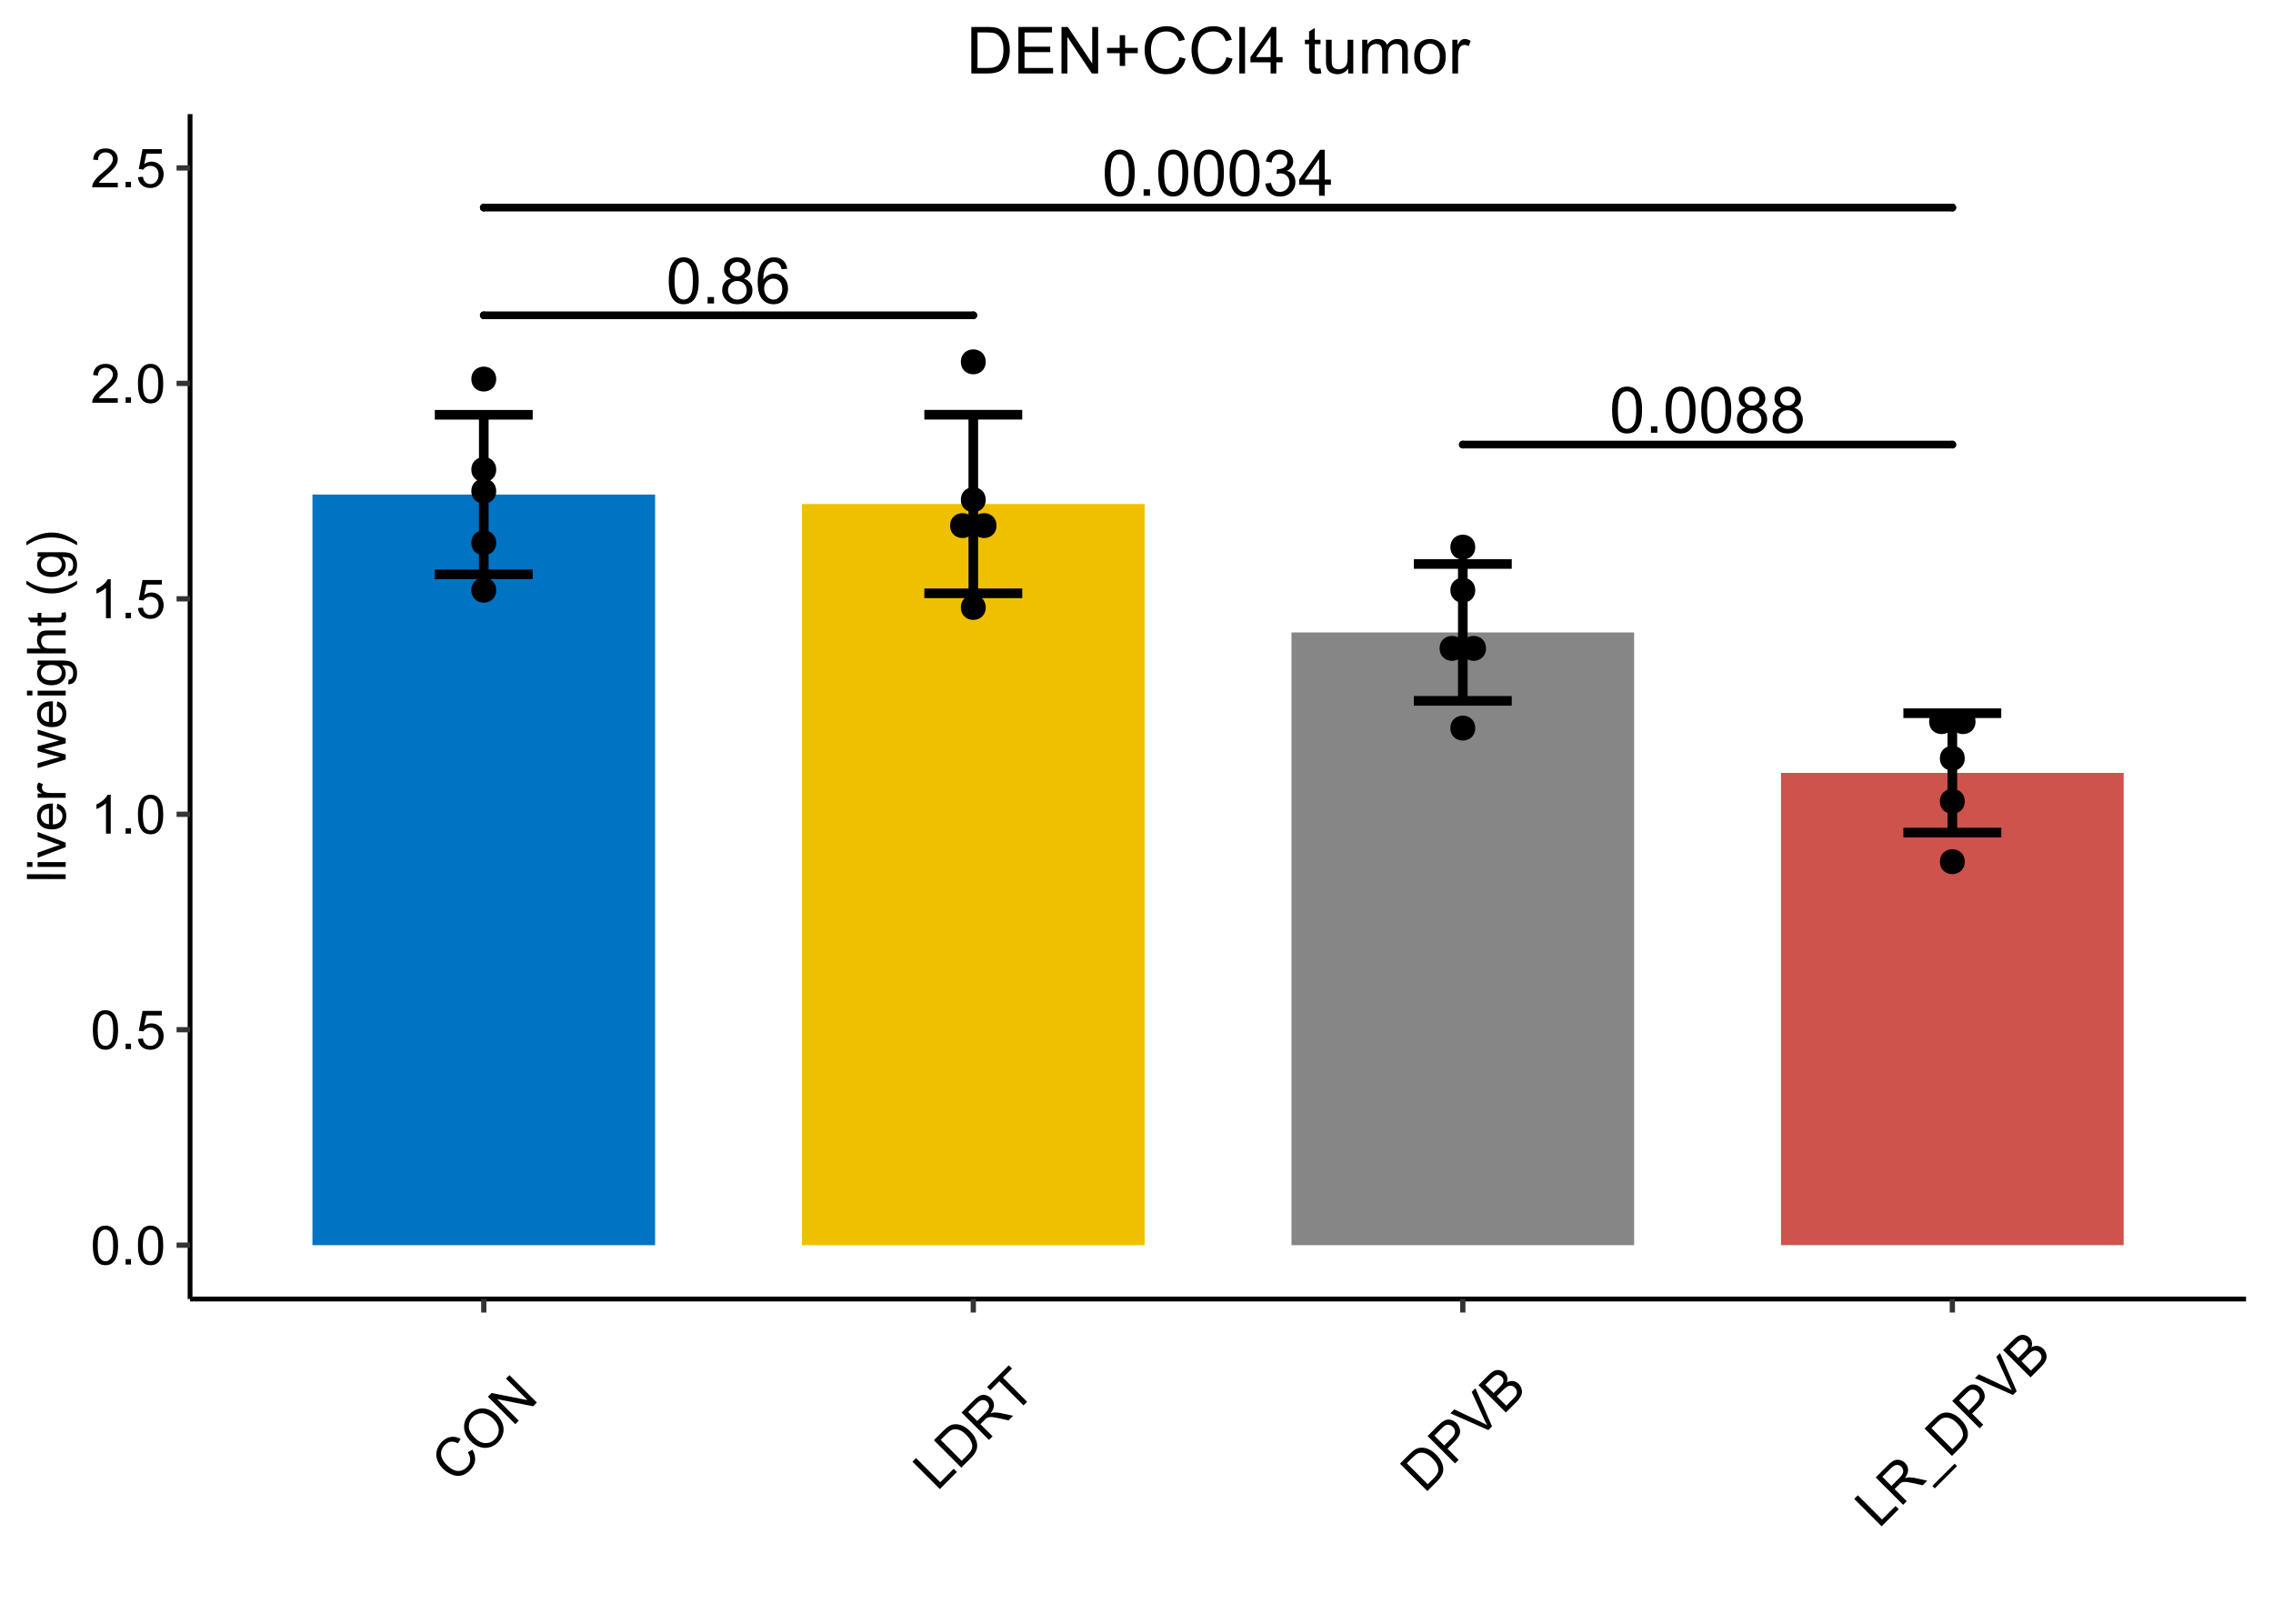 <?xml version="1.0" encoding="UTF-8"?>
<svg xmlns="http://www.w3.org/2000/svg" xmlns:xlink="http://www.w3.org/1999/xlink" width="504pt" height="360pt" viewBox="0 0 504 360" version="1.1">
<defs>
<g>
<symbol overflow="visible" id="glyph0-0">
<path style="stroke:none;" d="M 1.777 0 L 1.777 -8.891 L 8.891 -8.891 L 8.891 0 Z M 2 -0.223 L 8.668 -0.223 L 8.668 -8.668 L 2 -8.668 Z M 2 -0.223 "/>
</symbol>
<symbol overflow="visible" id="glyph0-1">
<path style="stroke:none;" d="M 0.59 -5.023 C 0.586 -6.223 0.711 -7.191 0.961 -7.93 C 1.207 -8.66 1.574 -9.227 2.066 -9.629 C 2.555 -10.023 3.168 -10.223 3.91 -10.227 C 4.453 -10.223 4.934 -10.113 5.348 -9.895 C 5.758 -9.672 6.098 -9.355 6.371 -8.941 C 6.637 -8.527 6.848 -8.02 7 -7.426 C 7.152 -6.828 7.23 -6.027 7.23 -5.023 C 7.23 -3.824 7.105 -2.859 6.863 -2.129 C 6.613 -1.391 6.246 -0.824 5.762 -0.426 C 5.27 -0.027 4.652 0.168 3.91 0.172 C 2.926 0.168 2.156 -0.18 1.598 -0.883 C 0.922 -1.727 0.586 -3.105 0.59 -5.023 Z M 1.875 -5.023 C 1.875 -3.348 2.07 -2.234 2.461 -1.684 C 2.852 -1.129 3.332 -0.855 3.91 -0.855 C 4.48 -0.855 4.965 -1.133 5.359 -1.688 C 5.746 -2.242 5.941 -3.352 5.945 -5.023 C 5.941 -6.695 5.746 -7.809 5.359 -8.363 C 4.965 -8.91 4.477 -9.188 3.898 -9.191 C 3.32 -9.188 2.863 -8.945 2.523 -8.461 C 2.09 -7.84 1.875 -6.691 1.875 -5.023 Z M 1.875 -5.023 "/>
</symbol>
<symbol overflow="visible" id="glyph0-2">
<path style="stroke:none;" d="M 1.293 0 L 1.293 -1.426 L 2.715 -1.426 L 2.715 0 Z M 1.293 0 "/>
</symbol>
<symbol overflow="visible" id="glyph0-3">
<path style="stroke:none;" d="M 2.516 -5.523 C 1.992 -5.711 1.609 -5.98 1.363 -6.336 C 1.109 -6.684 0.984 -7.105 0.988 -7.598 C 0.984 -8.336 1.25 -8.961 1.785 -9.469 C 2.316 -9.973 3.023 -10.223 3.91 -10.227 C 4.797 -10.223 5.516 -9.965 6.059 -9.449 C 6.598 -8.93 6.867 -8.301 6.871 -7.566 C 6.867 -7.09 6.742 -6.68 6.496 -6.332 C 6.246 -5.98 5.871 -5.711 5.371 -5.523 C 5.992 -5.316 6.469 -4.988 6.797 -4.535 C 7.121 -4.082 7.281 -3.539 7.285 -2.91 C 7.281 -2.039 6.973 -1.309 6.359 -0.715 C 5.742 -0.125 4.934 0.168 3.934 0.172 C 2.926 0.168 2.117 -0.125 1.5 -0.719 C 0.883 -1.312 0.574 -2.055 0.578 -2.945 C 0.574 -3.605 0.742 -4.16 1.078 -4.609 C 1.414 -5.055 1.891 -5.359 2.516 -5.523 Z M 2.266 -7.641 C 2.262 -7.156 2.418 -6.762 2.73 -6.457 C 3.039 -6.152 3.441 -6 3.938 -6 C 4.418 -6 4.812 -6.148 5.121 -6.453 C 5.43 -6.754 5.582 -7.129 5.586 -7.57 C 5.582 -8.027 5.426 -8.41 5.109 -8.727 C 4.789 -9.035 4.395 -9.191 3.926 -9.195 C 3.449 -9.191 3.051 -9.039 2.738 -8.738 C 2.418 -8.43 2.262 -8.066 2.266 -7.641 Z M 1.863 -2.938 C 1.863 -2.578 1.945 -2.234 2.113 -1.902 C 2.281 -1.566 2.531 -1.309 2.867 -1.129 C 3.195 -0.945 3.555 -0.855 3.945 -0.855 C 4.539 -0.855 5.031 -1.047 5.422 -1.43 C 5.809 -1.812 6.004 -2.301 6.008 -2.898 C 6.004 -3.496 5.805 -3.992 5.406 -4.391 C 5.004 -4.781 4.504 -4.98 3.902 -4.98 C 3.316 -4.98 2.828 -4.785 2.441 -4.395 C 2.055 -4.004 1.863 -3.516 1.863 -2.938 Z M 1.863 -2.938 "/>
</symbol>
<symbol overflow="visible" id="glyph0-4">
<path style="stroke:none;" d="M 7.078 -7.691 L 5.836 -7.594 C 5.723 -8.082 5.562 -8.438 5.363 -8.664 C 5.02 -9.016 4.605 -9.191 4.113 -9.195 C 3.715 -9.191 3.363 -9.082 3.062 -8.863 C 2.668 -8.574 2.359 -8.156 2.133 -7.605 C 1.906 -7.055 1.785 -6.27 1.777 -5.25 C 2.074 -5.707 2.445 -6.047 2.883 -6.27 C 3.316 -6.492 3.77 -6.602 4.25 -6.605 C 5.078 -6.602 5.789 -6.297 6.379 -5.684 C 6.961 -5.07 7.254 -4.277 7.258 -3.305 C 7.254 -2.664 7.117 -2.07 6.844 -1.523 C 6.57 -0.977 6.191 -0.555 5.711 -0.266 C 5.227 0.027 4.68 0.168 4.07 0.172 C 3.027 0.168 2.176 -0.211 1.52 -0.977 C 0.859 -1.738 0.531 -3 0.535 -4.766 C 0.531 -6.73 0.895 -8.164 1.625 -9.059 C 2.258 -9.836 3.113 -10.223 4.188 -10.227 C 4.988 -10.223 5.645 -10 6.156 -9.551 C 6.668 -9.102 6.977 -8.48 7.078 -7.691 Z M 1.973 -3.301 C 1.969 -2.863 2.059 -2.453 2.246 -2.062 C 2.426 -1.668 2.684 -1.367 3.016 -1.164 C 3.34 -0.957 3.684 -0.855 4.051 -0.855 C 4.574 -0.855 5.027 -1.066 5.41 -1.492 C 5.785 -1.918 5.977 -2.496 5.98 -3.23 C 5.977 -3.93 5.789 -4.484 5.418 -4.891 C 5.039 -5.293 4.566 -5.496 4 -5.5 C 3.434 -5.496 2.953 -5.293 2.562 -4.891 C 2.164 -4.484 1.969 -3.953 1.973 -3.301 Z M 1.973 -3.301 "/>
</symbol>
<symbol overflow="visible" id="glyph0-5">
<path style="stroke:none;" d="M 0.598 -2.688 L 1.848 -2.855 C 1.988 -2.145 2.234 -1.637 2.578 -1.324 C 2.922 -1.012 3.34 -0.855 3.84 -0.855 C 4.426 -0.855 4.922 -1.059 5.328 -1.465 C 5.73 -1.871 5.934 -2.375 5.938 -2.98 C 5.934 -3.551 5.746 -4.023 5.375 -4.398 C 4.996 -4.77 4.52 -4.957 3.945 -4.961 C 3.703 -4.957 3.41 -4.91 3.062 -4.82 L 3.203 -5.918 C 3.285 -5.91 3.352 -5.906 3.402 -5.906 C 3.934 -5.906 4.414 -6.043 4.84 -6.32 C 5.266 -6.598 5.477 -7.027 5.48 -7.605 C 5.477 -8.062 5.324 -8.441 5.016 -8.742 C 4.703 -9.043 4.301 -9.191 3.812 -9.195 C 3.324 -9.191 2.918 -9.039 2.598 -8.738 C 2.27 -8.43 2.062 -7.973 1.973 -7.363 L 0.723 -7.586 C 0.871 -8.422 1.219 -9.07 1.766 -9.535 C 2.305 -9.992 2.98 -10.223 3.785 -10.227 C 4.34 -10.223 4.852 -10.105 5.32 -9.867 C 5.789 -9.625 6.145 -9.297 6.395 -8.891 C 6.637 -8.477 6.762 -8.039 6.766 -7.578 C 6.762 -7.133 6.645 -6.734 6.41 -6.375 C 6.176 -6.016 5.824 -5.727 5.363 -5.516 C 5.961 -5.375 6.43 -5.09 6.766 -4.652 C 7.098 -4.215 7.266 -3.664 7.266 -3.008 C 7.266 -2.117 6.941 -1.363 6.293 -0.746 C 5.645 -0.129 4.824 0.176 3.836 0.18 C 2.938 0.176 2.195 -0.086 1.605 -0.617 C 1.016 -1.148 0.68 -1.84 0.598 -2.688 Z M 0.598 -2.688 "/>
</symbol>
<symbol overflow="visible" id="glyph0-6">
<path style="stroke:none;" d="M 4.598 0 L 4.598 -2.438 L 0.18 -2.438 L 0.18 -3.586 L 4.828 -10.184 L 5.848 -10.184 L 5.848 -3.586 L 7.223 -3.586 L 7.223 -2.438 L 5.848 -2.438 L 5.848 0 Z M 4.598 -3.586 L 4.598 -8.176 L 1.41 -3.586 Z M 4.598 -3.586 "/>
</symbol>
<symbol overflow="visible" id="glyph1-0">
<path style="stroke:none;" d="M 1.5 0 L 1.5 -7.5 L 7.5 -7.5 L 7.5 0 Z M 1.688 -0.188 L 7.312 -0.188 L 7.312 -7.312 L 1.688 -7.312 Z M 1.688 -0.188 "/>
</symbol>
<symbol overflow="visible" id="glyph1-1">
<path style="stroke:none;" d="M 0.5 -4.234 C 0.496 -5.246 0.602 -6.062 0.812 -6.688 C 1.02 -7.305 1.328 -7.785 1.742 -8.121 C 2.148 -8.457 2.668 -8.625 3.297 -8.625 C 3.758 -8.625 4.164 -8.531 4.512 -8.348 C 4.855 -8.16 5.141 -7.891 5.371 -7.543 C 5.594 -7.191 5.773 -6.766 5.906 -6.266 C 6.035 -5.762 6.098 -5.086 6.102 -4.234 C 6.098 -3.227 5.996 -2.414 5.789 -1.797 C 5.578 -1.176 5.266 -0.695 4.859 -0.359 C 4.445 -0.02 3.926 0.145 3.297 0.148 C 2.465 0.145 1.816 -0.148 1.348 -0.742 C 0.781 -1.457 0.496 -2.621 0.5 -4.234 Z M 1.582 -4.234 C 1.582 -2.824 1.746 -1.887 2.074 -1.418 C 2.402 -0.949 2.809 -0.715 3.297 -0.719 C 3.777 -0.715 4.184 -0.949 4.52 -1.422 C 4.848 -1.887 5.016 -2.824 5.016 -4.234 C 5.016 -5.648 4.848 -6.59 4.52 -7.055 C 4.184 -7.516 3.773 -7.746 3.289 -7.75 C 2.801 -7.746 2.414 -7.543 2.125 -7.137 C 1.762 -6.613 1.582 -5.645 1.582 -4.234 Z M 1.582 -4.234 "/>
</symbol>
<symbol overflow="visible" id="glyph1-2">
<path style="stroke:none;" d="M 1.09 0 L 1.09 -1.203 L 2.289 -1.203 L 2.289 0 Z M 1.09 0 "/>
</symbol>
<symbol overflow="visible" id="glyph1-3">
<path style="stroke:none;" d="M 0.5 -2.25 L 1.605 -2.344 C 1.684 -1.805 1.871 -1.398 2.176 -1.125 C 2.473 -0.852 2.836 -0.715 3.258 -0.719 C 3.766 -0.715 4.195 -0.906 4.547 -1.293 C 4.898 -1.672 5.074 -2.18 5.074 -2.82 C 5.074 -3.414 4.902 -3.891 4.566 -4.242 C 4.227 -4.59 3.785 -4.762 3.242 -4.766 C 2.898 -4.762 2.594 -4.684 2.32 -4.531 C 2.047 -4.375 1.832 -4.176 1.676 -3.93 L 0.688 -4.062 L 1.516 -8.473 L 5.789 -8.473 L 5.789 -7.465 L 2.359 -7.465 L 1.898 -5.156 C 2.414 -5.516 2.953 -5.695 3.523 -5.695 C 4.27 -5.695 4.902 -5.434 5.422 -4.914 C 5.934 -4.395 6.191 -3.727 6.195 -2.914 C 6.191 -2.133 5.965 -1.461 5.516 -0.898 C 4.961 -0.199 4.211 0.145 3.258 0.148 C 2.477 0.145 1.836 -0.07 1.344 -0.508 C 0.844 -0.941 0.562 -1.523 0.5 -2.25 Z M 0.5 -2.25 "/>
</symbol>
<symbol overflow="visible" id="glyph1-4">
<path style="stroke:none;" d="M 4.469 0 L 3.414 0 L 3.414 -6.719 C 3.16 -6.477 2.828 -6.234 2.414 -5.996 C 2 -5.75 1.629 -5.57 1.305 -5.449 L 1.305 -6.469 C 1.895 -6.742 2.41 -7.078 2.852 -7.477 C 3.293 -7.871 3.605 -8.254 3.789 -8.625 L 4.469 -8.625 Z M 4.469 0 "/>
</symbol>
<symbol overflow="visible" id="glyph1-5">
<path style="stroke:none;" d="M 6.039 -1.016 L 6.039 0 L 0.363 0 C 0.355 -0.254 0.395 -0.496 0.484 -0.734 C 0.629 -1.117 0.859 -1.5 1.18 -1.875 C 1.492 -2.25 1.953 -2.684 2.562 -3.176 C 3.492 -3.941 4.125 -4.547 4.453 -4.992 C 4.781 -5.438 4.945 -5.859 4.945 -6.266 C 4.945 -6.68 4.793 -7.031 4.496 -7.32 C 4.191 -7.602 3.805 -7.746 3.328 -7.75 C 2.82 -7.746 2.414 -7.594 2.109 -7.293 C 1.805 -6.984 1.648 -6.562 1.648 -6.031 L 0.562 -6.141 C 0.633 -6.945 0.91 -7.559 1.398 -7.988 C 1.879 -8.41 2.531 -8.625 3.352 -8.625 C 4.172 -8.625 4.824 -8.395 5.309 -7.938 C 5.789 -7.48 6.027 -6.914 6.031 -6.242 C 6.027 -5.895 5.957 -5.559 5.82 -5.227 C 5.676 -4.891 5.441 -4.539 5.117 -4.176 C 4.789 -3.805 4.25 -3.301 3.492 -2.664 C 2.859 -2.129 2.453 -1.77 2.273 -1.582 C 2.094 -1.395 1.945 -1.203 1.828 -1.016 Z M 6.039 -1.016 "/>
</symbol>
<symbol overflow="visible" id="glyph2-0">
<path style="stroke:none;" d="M 1.062 -1.062 L -4.242 -6.363 L 0 -10.605 L 5.305 -5.305 Z M 1.062 -1.324 L 5.039 -5.305 L 0 -10.34 L -3.977 -6.363 Z M 1.062 -1.324 "/>
</symbol>
<symbol overflow="visible" id="glyph2-1">
<path style="stroke:none;" d="M 2.859 -7.117 L 3.867 -7.719 C 4.355 -6.887 4.555 -6.082 4.465 -5.297 C 4.371 -4.512 4.008 -3.801 3.379 -3.172 C 2.723 -2.516 2.059 -2.117 1.383 -1.977 C 0.703 -1.828 0.008 -1.902 -0.711 -2.199 C -1.426 -2.488 -2.078 -2.926 -2.66 -3.504 C -3.293 -4.137 -3.723 -4.809 -3.953 -5.523 C -4.18 -6.234 -4.191 -6.938 -3.992 -7.629 C -3.789 -8.316 -3.422 -8.93 -2.887 -9.469 C -2.277 -10.074 -1.613 -10.43 -0.891 -10.535 C -0.168 -10.641 0.555 -10.492 1.281 -10.098 L 0.676 -9.121 C 0.09 -9.418 -0.434 -9.535 -0.902 -9.469 C -1.371 -9.402 -1.809 -9.164 -2.215 -8.762 C -2.684 -8.293 -2.961 -7.793 -3.051 -7.254 C -3.141 -6.715 -3.062 -6.191 -2.812 -5.691 C -2.562 -5.184 -2.234 -4.734 -1.836 -4.34 C -1.316 -3.82 -0.793 -3.445 -0.258 -3.211 C 0.277 -2.977 0.797 -2.922 1.309 -3.047 C 1.812 -3.172 2.254 -3.422 2.625 -3.797 C 3.074 -4.242 3.324 -4.75 3.379 -5.328 C 3.43 -5.898 3.258 -6.496 2.859 -7.117 Z M 2.859 -7.117 "/>
</symbol>
<symbol overflow="visible" id="glyph2-2">
<path style="stroke:none;" d="M -2.547 -3.367 C -3.551 -4.371 -4.07 -5.43 -4.102 -6.547 C -4.133 -7.656 -3.719 -8.641 -2.863 -9.5 C -2.301 -10.055 -1.66 -10.426 -0.945 -10.613 C -0.227 -10.793 0.484 -10.766 1.203 -10.523 C 1.914 -10.281 2.578 -9.855 3.191 -9.246 C 3.805 -8.629 4.23 -7.953 4.469 -7.223 C 4.707 -6.484 4.723 -5.766 4.52 -5.062 C 4.309 -4.355 3.941 -3.738 3.418 -3.211 C 2.84 -2.637 2.191 -2.262 1.469 -2.09 C 0.742 -1.914 0.027 -1.949 -0.684 -2.199 C -1.391 -2.441 -2.012 -2.832 -2.547 -3.367 Z M -1.707 -4.184 C -0.973 -3.449 -0.203 -3.066 0.613 -3.043 C 1.426 -3.012 2.129 -3.297 2.727 -3.895 C 3.328 -4.496 3.613 -5.207 3.582 -6.023 C 3.543 -6.84 3.137 -7.637 2.359 -8.422 C 1.863 -8.914 1.348 -9.262 0.812 -9.465 C 0.273 -9.664 -0.254 -9.707 -0.777 -9.59 C -1.301 -9.469 -1.766 -9.211 -2.168 -8.812 C -2.734 -8.242 -3.027 -7.555 -3.047 -6.758 C -3.066 -5.953 -2.617 -5.098 -1.707 -4.184 Z M -1.707 -4.184 "/>
</symbol>
<symbol overflow="visible" id="glyph2-3">
<path style="stroke:none;" d="M 0.645 -0.645 L -5.426 -6.719 L -4.602 -7.543 L 3.355 -5.965 L -1.414 -10.734 L -0.641 -11.504 L 5.434 -5.434 L 4.605 -4.605 L -3.355 -6.191 L 1.418 -1.418 Z M 0.645 -0.645 "/>
</symbol>
<symbol overflow="visible" id="glyph2-4">
<path style="stroke:none;" d="M 0.621 -0.621 L -5.453 -6.695 L -4.648 -7.5 L 0.707 -2.141 L 3.699 -5.133 L 4.418 -4.418 Z M 0.621 -0.621 "/>
</symbol>
<symbol overflow="visible" id="glyph2-5">
<path style="stroke:none;" d="M 0.656 -0.656 L -5.418 -6.73 L -3.328 -8.82 C -2.852 -9.289 -2.461 -9.621 -2.16 -9.816 C -1.727 -10.082 -1.285 -10.234 -0.832 -10.27 C -0.242 -10.316 0.34 -10.211 0.922 -9.949 C 1.5 -9.688 2.062 -9.285 2.605 -8.746 C 3.062 -8.281 3.418 -7.82 3.668 -7.359 C 3.918 -6.895 4.074 -6.461 4.141 -6.059 C 4.203 -5.656 4.203 -5.285 4.137 -4.953 C 4.07 -4.617 3.93 -4.277 3.719 -3.926 C 3.504 -3.574 3.215 -3.215 2.848 -2.848 Z M 0.742 -2.176 L 2.039 -3.473 C 2.438 -3.871 2.711 -4.223 2.867 -4.527 C 3.016 -4.828 3.094 -5.113 3.098 -5.387 C 3.094 -5.762 2.984 -6.168 2.773 -6.598 C 2.555 -7.027 2.219 -7.469 1.766 -7.93 C 1.125 -8.562 0.535 -8.949 -0.012 -9.082 C -0.559 -9.215 -1.039 -9.188 -1.457 -9.008 C -1.754 -8.871 -2.141 -8.566 -2.621 -8.09 L -3.898 -6.816 Z M 0.742 -2.176 "/>
</symbol>
<symbol overflow="visible" id="glyph2-6">
<path style="stroke:none;" d="M 0.668 -0.668 L -5.406 -6.742 L -2.715 -9.434 C -2.168 -9.973 -1.703 -10.328 -1.316 -10.504 C -0.922 -10.676 -0.504 -10.707 -0.062 -10.602 C 0.383 -10.492 0.77 -10.273 1.105 -9.941 C 1.535 -9.508 1.758 -9.004 1.777 -8.43 C 1.789 -7.855 1.547 -7.238 1.047 -6.574 C 1.359 -6.684 1.621 -6.742 1.836 -6.758 C 2.281 -6.773 2.773 -6.727 3.309 -6.617 L 6.02 -6.02 L 5.008 -5.008 L 2.941 -5.469 C 2.34 -5.594 1.867 -5.68 1.523 -5.727 C 1.18 -5.766 0.906 -5.766 0.711 -5.723 C 0.508 -5.68 0.332 -5.613 0.184 -5.52 C 0.066 -5.445 -0.09 -5.305 -0.293 -5.102 L -1.227 -4.168 L 1.473 -1.473 Z M -1.922 -4.863 L -0.195 -6.594 C 0.172 -6.957 0.418 -7.281 0.551 -7.566 C 0.684 -7.848 0.719 -8.129 0.66 -8.402 C 0.598 -8.676 0.469 -8.91 0.277 -9.109 C -0.012 -9.395 -0.348 -9.527 -0.742 -9.508 C -1.137 -9.48 -1.559 -9.242 -2.008 -8.797 L -3.934 -6.875 Z M -1.922 -4.863 "/>
</symbol>
<symbol overflow="visible" id="glyph2-7">
<path style="stroke:none;" d="M 2.199 -2.199 L -3.156 -7.559 L -5.16 -5.555 L -5.875 -6.273 L -1.062 -11.086 L -0.344 -10.371 L -2.352 -8.359 L 3.004 -3.004 Z M 2.199 -2.199 "/>
</symbol>
<symbol overflow="visible" id="glyph2-8">
<path style="stroke:none;" d="M 0.656 -0.656 L -5.418 -6.73 L -3.129 -9.02 C -2.723 -9.418 -2.395 -9.707 -2.145 -9.887 C -1.797 -10.129 -1.453 -10.285 -1.113 -10.352 C -0.77 -10.41 -0.41 -10.375 -0.039 -10.25 C 0.336 -10.117 0.672 -9.906 0.973 -9.609 C 1.488 -9.09 1.762 -8.484 1.793 -7.801 C 1.82 -7.113 1.402 -6.344 0.547 -5.484 L -1.012 -3.93 L 1.457 -1.457 Z M -1.727 -4.645 L -0.156 -6.215 C 0.363 -6.73 0.633 -7.195 0.656 -7.609 C 0.68 -8.02 0.516 -8.402 0.168 -8.754 C -0.086 -9.008 -0.363 -9.16 -0.676 -9.215 C -0.98 -9.266 -1.27 -9.215 -1.543 -9.066 C -1.707 -8.965 -1.977 -8.734 -2.344 -8.371 L -3.898 -6.816 Z M -1.727 -4.645 "/>
</symbol>
<symbol overflow="visible" id="glyph2-9">
<path style="stroke:none;" d="M 2.391 -2.391 L -6.035 -6.109 L -5.168 -6.98 L 0.824 -4.148 C 1.305 -3.922 1.742 -3.695 2.137 -3.473 C 1.898 -3.895 1.676 -4.336 1.473 -4.793 L -1.301 -10.848 L -0.48 -11.668 L 3.215 -3.215 Z M 2.391 -2.391 "/>
</symbol>
<symbol overflow="visible" id="glyph2-10">
<path style="stroke:none;" d="M 0.621 -0.621 L -5.453 -6.695 L -3.172 -8.973 C -2.703 -9.434 -2.27 -9.746 -1.871 -9.906 C -1.465 -10.059 -1.059 -10.09 -0.645 -9.996 C -0.23 -9.898 0.113 -9.711 0.395 -9.434 C 0.648 -9.172 0.824 -8.855 0.914 -8.488 C 1 -8.117 0.973 -7.719 0.832 -7.297 C 1.309 -7.555 1.773 -7.656 2.23 -7.594 C 2.688 -7.531 3.094 -7.32 3.445 -6.969 C 3.73 -6.68 3.934 -6.355 4.059 -5.996 C 4.18 -5.629 4.219 -5.293 4.18 -4.984 C 4.133 -4.672 4.012 -4.352 3.816 -4.02 C 3.613 -3.684 3.32 -3.32 2.938 -2.938 Z M -2.098 -4.945 L -0.781 -6.262 C -0.422 -6.613 -0.191 -6.891 -0.086 -7.098 C 0.059 -7.359 0.109 -7.613 0.07 -7.859 C 0.031 -8.102 -0.09 -8.332 -0.301 -8.547 C -0.5 -8.746 -0.727 -8.875 -0.98 -8.934 C -1.227 -8.988 -1.469 -8.957 -1.707 -8.836 C -1.941 -8.711 -2.281 -8.43 -2.719 -7.996 L -3.934 -6.781 Z M 0.707 -2.141 L 2.223 -3.656 C 2.477 -3.914 2.648 -4.105 2.738 -4.23 C 2.887 -4.449 2.988 -4.656 3.035 -4.859 C 3.082 -5.059 3.07 -5.273 3.004 -5.504 C 2.938 -5.73 2.809 -5.941 2.613 -6.137 C 2.387 -6.359 2.129 -6.5 1.848 -6.551 C 1.562 -6.602 1.285 -6.559 1.016 -6.422 C 0.738 -6.281 0.41 -6.016 0.023 -5.633 L -1.379 -4.23 Z M 0.707 -2.141 "/>
</symbol>
<symbol overflow="visible" id="glyph2-11">
<path style="stroke:none;" d="M 1.559 1.816 L 1.02 1.277 L 5.961 -3.668 L 6.5 -3.129 Z M 1.559 1.816 "/>
</symbol>
<symbol overflow="visible" id="glyph3-0">
<path style="stroke:none;" d="M 0 -1.5 L -7.5 -1.5 L -7.5 -7.5 L 0 -7.5 Z M -0.188 -1.688 L -0.188 -7.312 L -7.312 -7.312 L -7.312 -1.688 Z M -0.188 -1.688 "/>
</symbol>
<symbol overflow="visible" id="glyph3-1">
<path style="stroke:none;" d="M 0 -0.766 L -8.59 -0.77 L -8.59 -1.824 L 0 -1.82 Z M 0 -0.766 "/>
</symbol>
<symbol overflow="visible" id="glyph3-2">
<path style="stroke:none;" d="M -7.375 -0.797 L -8.59 -0.797 L -8.59 -1.852 L -7.375 -1.852 Z M 0 -0.797 L -6.223 -0.797 L -6.223 -1.852 L 0 -1.852 Z M 0 -0.797 "/>
</symbol>
<symbol overflow="visible" id="glyph3-3">
<path style="stroke:none;" d="M 0 -2.52 L -6.223 -0.152 L -6.223 -1.266 L -2.496 -2.602 C -2.09 -2.746 -1.672 -2.879 -1.242 -3 C -1.57 -3.094 -1.965 -3.223 -2.426 -3.391 L -6.223 -4.773 L -6.223 -5.859 L 0 -3.504 Z M 0 -2.52 "/>
</symbol>
<symbol overflow="visible" id="glyph3-4">
<path style="stroke:none;" d="M -2.004 -5.051 L -1.867 -6.141 C -1.23 -5.969 -0.738 -5.648 -0.387 -5.184 C -0.035 -4.719 0.141 -4.125 0.141 -3.406 C 0.141 -2.492 -0.137 -1.77 -0.699 -1.238 C -1.254 -0.703 -2.043 -0.438 -3.059 -0.441 C -4.105 -0.438 -4.918 -0.707 -5.496 -1.25 C -6.074 -1.785 -6.363 -2.484 -6.363 -3.348 C -6.363 -4.176 -6.078 -4.855 -5.512 -5.383 C -4.945 -5.91 -4.148 -6.176 -3.121 -6.176 C -3.055 -6.176 -2.961 -6.172 -2.84 -6.172 L -2.844 -1.531 C -2.156 -1.566 -1.633 -1.762 -1.27 -2.109 C -0.906 -2.457 -0.727 -2.891 -0.727 -3.41 C -0.727 -3.797 -0.828 -4.125 -1.031 -4.402 C -1.234 -4.672 -1.559 -4.891 -2.004 -5.051 Z M -3.711 -1.59 L -3.707 -5.062 C -4.227 -5.016 -4.621 -4.883 -4.887 -4.664 C -5.293 -4.328 -5.496 -3.891 -5.496 -3.359 C -5.496 -2.871 -5.332 -2.465 -5.008 -2.137 C -4.684 -1.805 -4.25 -1.621 -3.711 -1.59 Z M -3.711 -1.59 "/>
</symbol>
<symbol overflow="visible" id="glyph3-5">
<path style="stroke:none;" d="M 0 -0.781 L -6.223 -0.781 L -6.223 -1.73 L -5.281 -1.73 C -5.719 -1.969 -6.012 -2.191 -6.152 -2.398 C -6.293 -2.602 -6.363 -2.828 -6.363 -3.078 C -6.363 -3.43 -6.25 -3.793 -6.023 -4.16 L -5.047 -3.797 C -5.195 -3.539 -5.273 -3.281 -5.273 -3.023 C -5.273 -2.793 -5.203 -2.586 -5.066 -2.402 C -4.926 -2.219 -4.734 -2.086 -4.488 -2.012 C -4.113 -1.891 -3.703 -1.832 -3.258 -1.836 L 0 -1.836 Z M 0 -0.781 "/>
</symbol>
<symbol overflow="visible" id="glyph3-6">
<path style="stroke:none;" d=""/>
</symbol>
<symbol overflow="visible" id="glyph3-7">
<path style="stroke:none;" d="M 0 -1.938 L -6.223 -0.035 L -6.223 -1.125 L -2.633 -2.117 L -1.293 -2.484 C -1.359 -2.5 -1.789 -2.605 -2.578 -2.805 L -6.223 -3.797 L -6.223 -4.883 L -2.613 -5.812 L -1.422 -6.125 L -2.625 -6.48 L -6.223 -7.547 L -6.223 -8.57 L 0 -6.625 L 0 -5.531 L -3.727 -4.539 L -4.789 -4.301 L 0 -3.039 Z M 0 -1.938 "/>
</symbol>
<symbol overflow="visible" id="glyph3-8">
<path style="stroke:none;" d="M 0.516 -0.598 L 0.668 -1.625 C 0.98 -1.664 1.211 -1.785 1.359 -1.98 C 1.555 -2.242 1.652 -2.598 1.652 -3.055 C 1.652 -3.539 1.555 -3.918 1.359 -4.184 C 1.164 -4.449 0.891 -4.629 0.539 -4.723 C 0.324 -4.777 -0.125 -4.801 -0.812 -4.797 C -0.27 -4.336 0 -3.762 0 -3.078 C 0 -2.219 -0.309 -1.559 -0.926 -1.09 C -1.543 -0.621 -2.281 -0.387 -3.148 -0.387 C -3.738 -0.387 -4.285 -0.492 -4.789 -0.707 C -5.289 -0.922 -5.68 -1.234 -5.953 -1.645 C -6.227 -2.051 -6.363 -2.531 -6.363 -3.082 C -6.363 -3.816 -6.066 -4.422 -5.473 -4.898 L -6.223 -4.898 L -6.223 -5.871 L -0.844 -5.871 C 0.125 -5.871 0.809 -5.77 1.215 -5.574 C 1.617 -5.375 1.938 -5.062 2.176 -4.637 C 2.406 -4.207 2.523 -3.684 2.523 -3.059 C 2.52 -2.316 2.352 -1.715 2.023 -1.258 C 1.688 -0.801 1.188 -0.582 0.516 -0.598 Z M -3.223 -1.473 C -2.406 -1.469 -1.809 -1.633 -1.434 -1.957 C -1.055 -2.281 -0.867 -2.688 -0.871 -3.176 C -0.867 -3.66 -1.055 -4.066 -1.43 -4.395 C -1.805 -4.723 -2.391 -4.887 -3.188 -4.887 C -3.945 -4.887 -4.52 -4.715 -4.91 -4.379 C -5.297 -4.039 -5.488 -3.633 -5.492 -3.16 C -5.488 -2.688 -5.297 -2.289 -4.918 -1.965 C -4.535 -1.633 -3.973 -1.469 -3.223 -1.473 Z M -3.223 -1.473 "/>
</symbol>
<symbol overflow="visible" id="glyph3-9">
<path style="stroke:none;" d="M 0 -0.789 L -8.59 -0.793 L -8.59 -1.848 L -5.508 -1.848 C -6.078 -2.336 -6.363 -2.957 -6.363 -3.711 C -6.363 -4.164 -6.27 -4.566 -6.09 -4.91 C -5.906 -5.25 -5.656 -5.492 -5.34 -5.641 C -5.016 -5.785 -4.551 -5.859 -3.941 -5.859 L 0 -5.859 L 0 -4.805 L -3.941 -4.805 C -4.469 -4.805 -4.852 -4.688 -5.094 -4.461 C -5.328 -4.227 -5.449 -3.906 -5.453 -3.492 C -5.449 -3.18 -5.367 -2.883 -5.211 -2.609 C -5.047 -2.332 -4.828 -2.137 -4.551 -2.023 C -4.273 -1.902 -3.891 -1.844 -3.406 -1.848 L 0 -1.844 Z M 0 -0.789 "/>
</symbol>
<symbol overflow="visible" id="glyph3-10">
<path style="stroke:none;" d="M -0.941 -3.094 L -0.012 -3.246 C 0.051 -2.949 0.082 -2.684 0.082 -2.449 C 0.082 -2.066 0.023 -1.77 -0.098 -1.559 C -0.219 -1.348 -0.379 -1.199 -0.574 -1.113 C -0.77 -1.027 -1.184 -0.984 -1.82 -0.984 L -5.402 -0.984 L -5.402 -0.211 L -6.223 -0.211 L -6.223 -0.984 L -7.766 -0.984 L -8.398 -2.035 L -6.223 -2.035 L -6.223 -3.094 L -5.402 -3.094 L -5.402 -2.035 L -1.762 -2.031 C -1.461 -2.027 -1.27 -2.047 -1.184 -2.086 C -1.098 -2.125 -1.027 -2.184 -0.977 -2.27 C -0.926 -2.352 -0.902 -2.473 -0.902 -2.633 C -0.902 -2.742 -0.914 -2.898 -0.941 -3.094 Z M -0.941 -3.094 "/>
</symbol>
<symbol overflow="visible" id="glyph3-11">
<path style="stroke:none;" d="M 2.523 -2.805 C 1.789 -2.223 0.934 -1.73 -0.051 -1.328 C -1.035 -0.926 -2.055 -0.727 -3.109 -0.727 C -4.039 -0.727 -4.93 -0.875 -5.781 -1.18 C -6.77 -1.527 -7.754 -2.07 -8.734 -2.809 L -8.734 -3.562 C -7.918 -3.09 -7.34 -2.777 -6.996 -2.625 C -6.457 -2.387 -5.895 -2.199 -5.309 -2.062 C -4.574 -1.895 -3.84 -1.809 -3.105 -1.812 C -1.223 -1.809 0.652 -2.395 2.523 -3.562 Z M 2.523 -2.805 "/>
</symbol>
<symbol overflow="visible" id="glyph3-12">
<path style="stroke:none;" d="M 2.523 -1.48 L 2.523 -0.727 C 0.652 -1.891 -1.223 -2.473 -3.105 -2.477 C -3.84 -2.477 -4.566 -2.395 -5.289 -2.227 C -5.875 -2.094 -6.438 -1.906 -6.977 -1.672 C -7.328 -1.516 -7.914 -1.203 -8.734 -0.727 L -8.734 -1.484 C -7.754 -2.215 -6.77 -2.758 -5.781 -3.113 C -4.93 -3.41 -4.039 -3.562 -3.109 -3.562 C -2.051 -3.562 -1.031 -3.359 -0.051 -2.957 C 0.934 -2.551 1.789 -2.059 2.523 -1.48 Z M 2.523 -1.48 "/>
</symbol>
<symbol overflow="visible" id="glyph4-0">
<path style="stroke:none;" d="M 1.801 0 L 1.801 -9 L 9 -9 L 9 0 Z M 2.023 -0.227 L 8.773 -0.227 L 8.773 -8.773 L 2.023 -8.773 Z M 2.023 -0.227 "/>
</symbol>
<symbol overflow="visible" id="glyph4-1">
<path style="stroke:none;" d="M 1.109 0 L 1.109 -10.309 L 4.66 -10.309 C 5.457 -10.305 6.07 -10.258 6.496 -10.16 C 7.086 -10.023 7.59 -9.777 8.008 -9.422 C 8.551 -8.961 8.957 -8.371 9.227 -7.66 C 9.496 -6.941 9.633 -6.125 9.633 -5.211 C 9.633 -4.422 9.539 -3.73 9.359 -3.129 C 9.172 -2.523 8.938 -2.023 8.656 -1.629 C 8.367 -1.23 8.055 -0.918 7.715 -0.691 C 7.375 -0.465 6.965 -0.293 6.484 -0.176 C 6.004 -0.059 5.453 0 4.832 0 Z M 2.477 -1.215 L 4.676 -1.215 C 5.355 -1.211 5.887 -1.277 6.273 -1.406 C 6.66 -1.531 6.969 -1.707 7.199 -1.941 C 7.52 -2.262 7.77 -2.695 7.953 -3.242 C 8.133 -3.785 8.227 -4.449 8.227 -5.23 C 8.227 -6.305 8.047 -7.133 7.695 -7.715 C 7.336 -8.293 6.906 -8.68 6.406 -8.879 C 6.035 -9.016 5.449 -9.086 4.641 -9.09 L 2.477 -9.09 Z M 2.477 -1.215 "/>
</symbol>
<symbol overflow="visible" id="glyph4-2">
<path style="stroke:none;" d="M 1.141 0 L 1.141 -10.309 L 8.594 -10.309 L 8.594 -9.09 L 2.504 -9.09 L 2.504 -5.934 L 8.207 -5.934 L 8.207 -4.727 L 2.504 -4.727 L 2.504 -1.215 L 8.832 -1.215 L 8.832 0 Z M 1.141 0 "/>
</symbol>
<symbol overflow="visible" id="glyph4-3">
<path style="stroke:none;" d="M 1.098 0 L 1.098 -10.309 L 2.496 -10.309 L 7.91 -2.215 L 7.91 -10.309 L 9.219 -10.309 L 9.219 0 L 7.82 0 L 2.406 -8.102 L 2.406 0 Z M 1.098 0 "/>
</symbol>
<symbol overflow="visible" id="glyph4-4">
<path style="stroke:none;" d="M 3.605 -1.668 L 3.605 -4.492 L 0.801 -4.492 L 0.801 -5.676 L 3.605 -5.676 L 3.605 -8.48 L 4.801 -8.48 L 4.801 -5.676 L 7.609 -5.676 L 7.609 -4.492 L 4.801 -4.492 L 4.801 -1.668 Z M 3.605 -1.668 "/>
</symbol>
<symbol overflow="visible" id="glyph4-5">
<path style="stroke:none;" d="M 8.465 -3.613 L 9.828 -3.27 C 9.539 -2.148 9.027 -1.293 8.285 -0.707 C 7.543 -0.117 6.633 0.176 5.562 0.176 C 4.445 0.176 3.543 -0.047 2.852 -0.5 C 2.152 -0.949 1.621 -1.605 1.262 -2.465 C 0.895 -3.32 0.715 -4.242 0.719 -5.23 C 0.715 -6.301 0.918 -7.238 1.332 -8.039 C 1.738 -8.836 2.324 -9.441 3.082 -9.859 C 3.84 -10.273 4.672 -10.48 5.582 -10.484 C 6.609 -10.48 7.477 -10.219 8.184 -9.695 C 8.883 -9.168 9.371 -8.43 9.652 -7.48 L 8.312 -7.164 C 8.07 -7.91 7.723 -8.457 7.27 -8.801 C 6.812 -9.145 6.242 -9.316 5.555 -9.316 C 4.762 -9.316 4.098 -9.125 3.566 -8.746 C 3.031 -8.363 2.656 -7.852 2.445 -7.215 C 2.227 -6.574 2.121 -5.918 2.125 -5.238 C 2.121 -4.359 2.25 -3.594 2.508 -2.941 C 2.762 -2.285 3.156 -1.797 3.699 -1.477 C 4.234 -1.152 4.82 -0.988 5.449 -0.992 C 6.211 -0.988 6.855 -1.211 7.387 -1.652 C 7.914 -2.09 8.273 -2.742 8.465 -3.613 Z M 8.465 -3.613 "/>
</symbol>
<symbol overflow="visible" id="glyph4-6">
<path style="stroke:none;" d="M 0.922 0 L 0.922 -10.309 L 2.188 -10.309 L 2.188 0 Z M 0.922 0 "/>
</symbol>
<symbol overflow="visible" id="glyph4-7">
<path style="stroke:none;" d="M 4.656 0 L 4.656 -2.469 L 0.184 -2.469 L 0.184 -3.629 L 4.887 -10.309 L 5.922 -10.309 L 5.922 -3.629 L 7.312 -3.629 L 7.312 -2.469 L 5.922 -2.469 L 5.922 0 Z M 4.656 -3.629 L 4.656 -8.277 L 1.426 -3.629 Z M 4.656 -3.629 "/>
</symbol>
<symbol overflow="visible" id="glyph4-8">
<path style="stroke:none;" d=""/>
</symbol>
<symbol overflow="visible" id="glyph4-9">
<path style="stroke:none;" d="M 3.711 -1.133 L 3.895 -0.016 C 3.535 0.059 3.215 0.094 2.938 0.098 C 2.477 0.094 2.121 0.023 1.871 -0.117 C 1.613 -0.262 1.438 -0.453 1.336 -0.691 C 1.23 -0.926 1.176 -1.422 1.18 -2.188 L 1.18 -6.484 L 0.254 -6.484 L 0.254 -7.469 L 1.18 -7.469 L 1.18 -9.316 L 2.441 -10.074 L 2.441 -7.469 L 3.711 -7.469 L 3.711 -6.484 L 2.441 -6.484 L 2.441 -2.117 C 2.438 -1.75 2.461 -1.52 2.508 -1.418 C 2.551 -1.316 2.621 -1.234 2.723 -1.172 C 2.82 -1.109 2.965 -1.078 3.156 -1.082 C 3.293 -1.078 3.477 -1.094 3.711 -1.133 Z M 3.711 -1.133 "/>
</symbol>
<symbol overflow="visible" id="glyph4-10">
<path style="stroke:none;" d="M 5.844 0 L 5.844 -1.098 C 5.258 -0.254 4.469 0.164 3.473 0.168 C 3.031 0.164 2.621 0.082 2.238 -0.082 C 1.855 -0.25 1.57 -0.461 1.387 -0.719 C 1.199 -0.973 1.07 -1.285 1 -1.66 C 0.945 -1.902 0.918 -2.297 0.922 -2.84 L 0.922 -7.469 L 2.188 -7.469 L 2.188 -3.324 C 2.184 -2.66 2.211 -2.215 2.266 -1.988 C 2.34 -1.652 2.508 -1.395 2.77 -1.207 C 3.023 -1.016 3.344 -0.918 3.727 -0.922 C 4.105 -0.918 4.461 -1.016 4.793 -1.211 C 5.125 -1.402 5.359 -1.668 5.5 -2.008 C 5.637 -2.34 5.707 -2.824 5.711 -3.465 L 5.711 -7.469 L 6.977 -7.469 L 6.977 0 Z M 5.844 0 "/>
</symbol>
<symbol overflow="visible" id="glyph4-11">
<path style="stroke:none;" d="M 0.949 0 L 0.949 -7.469 L 2.082 -7.469 L 2.082 -6.418 C 2.312 -6.781 2.625 -7.078 3.016 -7.301 C 3.402 -7.523 3.844 -7.633 4.344 -7.637 C 4.895 -7.633 5.352 -7.52 5.707 -7.289 C 6.059 -7.059 6.305 -6.738 6.453 -6.328 C 7.039 -7.199 7.809 -7.633 8.762 -7.637 C 9.496 -7.633 10.066 -7.43 10.469 -7.02 C 10.863 -6.609 11.062 -5.977 11.066 -5.125 L 11.066 0 L 9.809 0 L 9.809 -4.703 C 9.809 -5.207 9.766 -5.57 9.684 -5.797 C 9.602 -6.016 9.453 -6.195 9.238 -6.336 C 9.02 -6.469 8.766 -6.539 8.48 -6.539 C 7.949 -6.539 7.516 -6.363 7.172 -6.016 C 6.824 -5.664 6.648 -5.105 6.652 -4.34 L 6.652 0 L 5.387 0 L 5.387 -4.852 C 5.383 -5.414 5.281 -5.836 5.074 -6.117 C 4.867 -6.398 4.527 -6.539 4.062 -6.539 C 3.703 -6.539 3.375 -6.445 3.074 -6.258 C 2.77 -6.07 2.551 -5.793 2.418 -5.434 C 2.281 -5.07 2.215 -4.551 2.215 -3.875 L 2.215 0 Z M 0.949 0 "/>
</symbol>
<symbol overflow="visible" id="glyph4-12">
<path style="stroke:none;" d="M 0.477 -3.734 C 0.473 -5.113 0.859 -6.137 1.633 -6.805 C 2.27 -7.355 3.051 -7.633 3.98 -7.637 C 5.004 -7.633 5.844 -7.297 6.496 -6.625 C 7.145 -5.949 7.469 -5.02 7.473 -3.84 C 7.469 -2.875 7.324 -2.121 7.039 -1.57 C 6.75 -1.02 6.332 -0.59 5.781 -0.289 C 5.23 0.016 4.629 0.164 3.98 0.168 C 2.93 0.164 2.086 -0.168 1.441 -0.836 C 0.797 -1.504 0.473 -2.469 0.477 -3.734 Z M 1.777 -3.734 C 1.773 -2.773 1.984 -2.059 2.402 -1.586 C 2.82 -1.105 3.344 -0.867 3.98 -0.871 C 4.605 -0.867 5.129 -1.105 5.547 -1.586 C 5.961 -2.062 6.168 -2.793 6.172 -3.777 C 6.168 -4.695 5.961 -5.395 5.543 -5.875 C 5.121 -6.348 4.598 -6.586 3.98 -6.59 C 3.344 -6.586 2.82 -6.348 2.402 -5.879 C 1.984 -5.402 1.773 -4.688 1.777 -3.734 Z M 1.777 -3.734 "/>
</symbol>
<symbol overflow="visible" id="glyph4-13">
<path style="stroke:none;" d="M 0.934 0 L 0.934 -7.469 L 2.074 -7.469 L 2.074 -6.336 C 2.363 -6.859 2.629 -7.211 2.879 -7.383 C 3.121 -7.551 3.395 -7.633 3.691 -7.637 C 4.117 -7.633 4.551 -7.496 4.992 -7.227 L 4.555 -6.055 C 4.242 -6.234 3.934 -6.328 3.629 -6.328 C 3.348 -6.328 3.102 -6.242 2.883 -6.078 C 2.66 -5.906 2.5 -5.676 2.41 -5.387 C 2.266 -4.934 2.195 -4.441 2.199 -3.91 L 2.199 0 Z M 0.934 0 "/>
</symbol>
</g>
<clipPath id="clip1">
  <path d="M 42.145 25.293 L 498.023 25.293 L 498.023 288.004 L 42.145 288.004 Z M 42.145 25.293 "/>
</clipPath>
</defs>
<g id="surface89">
<rect x="0" y="0" width="504" height="360" style="fill:rgb(100%,100%,100%);fill-opacity:1;stroke:none;"/>
<rect x="0" y="0" width="504" height="360" style="fill:rgb(100%,100%,100%);fill-opacity:1;stroke:none;"/>
<path style="fill:none;stroke-width:1.164;stroke-linecap:round;stroke-linejoin:round;stroke:rgb(100%,100%,100%);stroke-opacity:1;stroke-miterlimit:10;" d="M 0 360 L 504 360 L 504 0 L 0 0 Z M 0 360 "/>
<g clip-path="url(#clip1)" clip-rule="nonzero">
<path style=" stroke:none;fill-rule:nonzero;fill:rgb(100%,100%,100%);fill-opacity:1;" d="M 42.145 288.008 L 498.023 288.008 L 498.023 25.297 L 42.145 25.297 Z M 42.145 288.008 "/>
</g>
<path style=" stroke:none;fill-rule:nonzero;fill:rgb(0%,45.098%,76.078%);fill-opacity:1;" d="M 69.277 276.066 L 145.258 276.066 L 145.258 109.648 L 69.277 109.648 Z M 69.277 276.066 "/>
<path style=" stroke:none;fill-rule:nonzero;fill:rgb(93.725%,75.294%,0%);fill-opacity:1;" d="M 177.82 276.066 L 253.801 276.066 L 253.801 111.75 L 177.82 111.75 Z M 177.82 276.066 "/>
<path style=" stroke:none;fill-rule:nonzero;fill:rgb(52.549%,52.549%,52.549%);fill-opacity:1;" d="M 286.363 276.066 L 362.344 276.066 L 362.344 140.219 L 286.363 140.219 Z M 286.363 276.066 "/>
<path style=" stroke:none;fill-rule:nonzero;fill:rgb(80.392%,32.549%,29.804%);fill-opacity:1;" d="M 394.906 276.066 L 470.887 276.066 L 470.887 171.363 L 394.906 171.363 Z M 394.906 276.066 "/>
<path style="fill:none;stroke-width:2.134;stroke-linecap:butt;stroke-linejoin:round;stroke:rgb(0%,0%,0%);stroke-opacity:1;stroke-miterlimit:10;" d="M 96.414 91.965 L 118.121 91.965 "/>
<path style="fill:none;stroke-width:2.134;stroke-linecap:butt;stroke-linejoin:round;stroke:rgb(0%,0%,0%);stroke-opacity:1;stroke-miterlimit:10;" d="M 107.27 91.965 L 107.27 127.332 "/>
<path style="fill:none;stroke-width:2.134;stroke-linecap:butt;stroke-linejoin:round;stroke:rgb(0%,0%,0%);stroke-opacity:1;stroke-miterlimit:10;" d="M 96.414 127.332 L 118.121 127.332 "/>
<path style="fill:none;stroke-width:2.134;stroke-linecap:butt;stroke-linejoin:round;stroke:rgb(0%,0%,0%);stroke-opacity:1;stroke-miterlimit:10;" d="M 204.957 91.953 L 226.664 91.953 "/>
<path style="fill:none;stroke-width:2.134;stroke-linecap:butt;stroke-linejoin:round;stroke:rgb(0%,0%,0%);stroke-opacity:1;stroke-miterlimit:10;" d="M 215.812 91.953 L 215.812 131.547 "/>
<path style="fill:none;stroke-width:2.134;stroke-linecap:butt;stroke-linejoin:round;stroke:rgb(0%,0%,0%);stroke-opacity:1;stroke-miterlimit:10;" d="M 204.957 131.547 L 226.664 131.547 "/>
<path style="fill:none;stroke-width:2.134;stroke-linecap:butt;stroke-linejoin:round;stroke:rgb(0%,0%,0%);stroke-opacity:1;stroke-miterlimit:10;" d="M 313.5 125.047 L 335.207 125.047 "/>
<path style="fill:none;stroke-width:2.134;stroke-linecap:butt;stroke-linejoin:round;stroke:rgb(0%,0%,0%);stroke-opacity:1;stroke-miterlimit:10;" d="M 324.355 125.047 L 324.355 155.391 "/>
<path style="fill:none;stroke-width:2.134;stroke-linecap:butt;stroke-linejoin:round;stroke:rgb(0%,0%,0%);stroke-opacity:1;stroke-miterlimit:10;" d="M 313.5 155.391 L 335.207 155.391 "/>
<path style="fill:none;stroke-width:2.134;stroke-linecap:butt;stroke-linejoin:round;stroke:rgb(0%,0%,0%);stroke-opacity:1;stroke-miterlimit:10;" d="M 422.043 158.133 L 443.75 158.133 "/>
<path style="fill:none;stroke-width:2.134;stroke-linecap:butt;stroke-linejoin:round;stroke:rgb(0%,0%,0%);stroke-opacity:1;stroke-miterlimit:10;" d="M 432.898 158.133 L 432.898 184.594 "/>
<path style="fill:none;stroke-width:2.134;stroke-linecap:butt;stroke-linejoin:round;stroke:rgb(0%,0%,0%);stroke-opacity:1;stroke-miterlimit:10;" d="M 422.043 184.594 L 443.75 184.594 "/>
<g style="fill:rgb(0%,0%,0%);fill-opacity:1;">
  <use xlink:href="#glyph0-1" x="147.695" y="67.281"/>
  <use xlink:href="#glyph0-2" x="155.607" y="67.281"/>
  <use xlink:href="#glyph0-3" x="159.56" y="67.281"/>
  <use xlink:href="#glyph0-4" x="167.472" y="67.281"/>
</g>
<path style="fill:none;stroke-width:1.707;stroke-linecap:round;stroke-linejoin:round;stroke:rgb(0%,0%,0%);stroke-opacity:1;stroke-miterlimit:10;" d="M 107.27 69.906 L 107.27 69.906 "/>
<path style="fill:none;stroke-width:1.707;stroke-linecap:round;stroke-linejoin:round;stroke:rgb(0%,0%,0%);stroke-opacity:1;stroke-miterlimit:10;" d="M 107.27 69.906 L 215.812 69.906 "/>
<path style="fill:none;stroke-width:1.707;stroke-linecap:round;stroke-linejoin:round;stroke:rgb(0%,0%,0%);stroke-opacity:1;stroke-miterlimit:10;" d="M 215.812 69.906 L 215.812 69.906 "/>
<g style="fill:rgb(0%,0%,0%);fill-opacity:1;">
  <use xlink:href="#glyph0-1" x="244.371" y="43.398"/>
  <use xlink:href="#glyph0-2" x="252.283" y="43.398"/>
  <use xlink:href="#glyph0-1" x="256.236" y="43.398"/>
  <use xlink:href="#glyph0-1" x="264.148" y="43.398"/>
  <use xlink:href="#glyph0-1" x="272.06" y="43.398"/>
  <use xlink:href="#glyph0-5" x="279.972" y="43.398"/>
  <use xlink:href="#glyph0-6" x="287.884" y="43.398"/>
</g>
<path style="fill:none;stroke-width:1.707;stroke-linecap:round;stroke-linejoin:round;stroke:rgb(0%,0%,0%);stroke-opacity:1;stroke-miterlimit:10;" d="M 107.27 46.023 L 107.27 46.023 "/>
<path style="fill:none;stroke-width:1.707;stroke-linecap:round;stroke-linejoin:round;stroke:rgb(0%,0%,0%);stroke-opacity:1;stroke-miterlimit:10;" d="M 107.27 46.023 L 432.898 46.023 "/>
<path style="fill:none;stroke-width:1.707;stroke-linecap:round;stroke-linejoin:round;stroke:rgb(0%,0%,0%);stroke-opacity:1;stroke-miterlimit:10;" d="M 432.898 46.023 L 432.898 46.023 "/>
<g style="fill:rgb(0%,0%,0%);fill-opacity:1;">
  <use xlink:href="#glyph0-1" x="356.867" y="95.938"/>
  <use xlink:href="#glyph0-2" x="364.779" y="95.938"/>
  <use xlink:href="#glyph0-1" x="368.732" y="95.938"/>
  <use xlink:href="#glyph0-1" x="376.644" y="95.938"/>
  <use xlink:href="#glyph0-3" x="384.556" y="95.938"/>
  <use xlink:href="#glyph0-3" x="392.468" y="95.938"/>
</g>
<path style="fill:none;stroke-width:1.707;stroke-linecap:round;stroke-linejoin:round;stroke:rgb(0%,0%,0%);stroke-opacity:1;stroke-miterlimit:10;" d="M 324.355 98.566 L 324.355 98.566 "/>
<path style="fill:none;stroke-width:1.707;stroke-linecap:round;stroke-linejoin:round;stroke:rgb(0%,0%,0%);stroke-opacity:1;stroke-miterlimit:10;" d="M 324.355 98.566 L 432.898 98.566 "/>
<path style="fill:none;stroke-width:1.707;stroke-linecap:round;stroke-linejoin:round;stroke:rgb(0%,0%,0%);stroke-opacity:1;stroke-miterlimit:10;" d="M 432.898 98.566 L 432.898 98.566 "/>
<path style="fill-rule:nonzero;fill:rgb(0%,0%,0%);fill-opacity:1;stroke-width:0.75;stroke-linecap:butt;stroke-linejoin:round;stroke:rgb(0%,0%,0%);stroke-opacity:1;stroke-miterlimit:10;" d="M 109.656 130.855 C 109.656 134.039 104.879 134.039 104.879 130.855 C 104.879 127.672 109.656 127.672 109.656 130.855 "/>
<path style="fill-rule:nonzero;fill:rgb(0%,0%,0%);fill-opacity:1;stroke-width:0.75;stroke-linecap:butt;stroke-linejoin:round;stroke:rgb(0%,0%,0%);stroke-opacity:1;stroke-miterlimit:10;" d="M 109.656 120.348 C 109.656 123.531 104.879 123.531 104.879 120.348 C 104.879 117.164 109.656 117.164 109.656 120.348 "/>
<path style="fill-rule:nonzero;fill:rgb(0%,0%,0%);fill-opacity:1;stroke-width:0.75;stroke-linecap:butt;stroke-linejoin:round;stroke:rgb(0%,0%,0%);stroke-opacity:1;stroke-miterlimit:10;" d="M 109.656 108.883 C 109.656 112.066 104.879 112.066 104.879 108.883 C 104.879 105.699 109.656 105.699 109.656 108.883 "/>
<path style="fill-rule:nonzero;fill:rgb(0%,0%,0%);fill-opacity:1;stroke-width:0.75;stroke-linecap:butt;stroke-linejoin:round;stroke:rgb(0%,0%,0%);stroke-opacity:1;stroke-miterlimit:10;" d="M 109.656 104.105 C 109.656 107.293 104.879 107.293 104.879 104.105 C 104.879 100.922 109.656 100.922 109.656 104.105 "/>
<path style="fill-rule:nonzero;fill:rgb(0%,0%,0%);fill-opacity:1;stroke-width:0.75;stroke-linecap:butt;stroke-linejoin:round;stroke:rgb(0%,0%,0%);stroke-opacity:1;stroke-miterlimit:10;" d="M 109.656 84.047 C 109.656 87.23 104.879 87.23 104.879 84.047 C 104.879 80.859 109.656 80.859 109.656 84.047 "/>
<path style="fill-rule:nonzero;fill:rgb(0%,0%,0%);fill-opacity:1;stroke-width:0.75;stroke-linecap:butt;stroke-linejoin:round;stroke:rgb(0%,0%,0%);stroke-opacity:1;stroke-miterlimit:10;" d="M 218.199 134.676 C 218.199 137.863 213.422 137.863 213.422 134.676 C 213.422 131.492 218.199 131.492 218.199 134.676 "/>
<path style="fill-rule:nonzero;fill:rgb(0%,0%,0%);fill-opacity:1;stroke-width:0.75;stroke-linecap:butt;stroke-linejoin:round;stroke:rgb(0%,0%,0%);stroke-opacity:1;stroke-miterlimit:10;" d="M 215.812 116.527 C 215.812 119.711 211.035 119.711 211.035 116.527 C 211.035 113.344 215.812 113.344 215.812 116.527 "/>
<path style="fill-rule:nonzero;fill:rgb(0%,0%,0%);fill-opacity:1;stroke-width:0.75;stroke-linecap:butt;stroke-linejoin:round;stroke:rgb(0%,0%,0%);stroke-opacity:1;stroke-miterlimit:10;" d="M 220.59 116.527 C 220.59 119.711 215.812 119.711 215.812 116.527 C 215.812 113.344 220.59 113.344 220.59 116.527 "/>
<path style="fill-rule:nonzero;fill:rgb(0%,0%,0%);fill-opacity:1;stroke-width:0.75;stroke-linecap:butt;stroke-linejoin:round;stroke:rgb(0%,0%,0%);stroke-opacity:1;stroke-miterlimit:10;" d="M 218.199 110.793 C 218.199 113.98 213.422 113.98 213.422 110.793 C 213.422 107.609 218.199 107.609 218.199 110.793 "/>
<path style="fill-rule:nonzero;fill:rgb(0%,0%,0%);fill-opacity:1;stroke-width:0.75;stroke-linecap:butt;stroke-linejoin:round;stroke:rgb(0%,0%,0%);stroke-opacity:1;stroke-miterlimit:10;" d="M 218.199 80.223 C 218.199 83.41 213.422 83.41 213.422 80.223 C 213.422 77.039 218.199 77.039 218.199 80.223 "/>
<path style="fill-rule:nonzero;fill:rgb(0%,0%,0%);fill-opacity:1;stroke-width:0.75;stroke-linecap:butt;stroke-linejoin:round;stroke:rgb(0%,0%,0%);stroke-opacity:1;stroke-miterlimit:10;" d="M 326.742 161.426 C 326.742 164.609 321.965 164.609 321.965 161.426 C 321.965 158.242 326.742 158.242 326.742 161.426 "/>
<path style="fill-rule:nonzero;fill:rgb(0%,0%,0%);fill-opacity:1;stroke-width:0.75;stroke-linecap:butt;stroke-linejoin:round;stroke:rgb(0%,0%,0%);stroke-opacity:1;stroke-miterlimit:10;" d="M 324.355 143.754 C 324.355 146.938 319.578 146.938 319.578 143.754 C 319.578 140.57 324.355 140.57 324.355 143.754 "/>
<path style="fill-rule:nonzero;fill:rgb(0%,0%,0%);fill-opacity:1;stroke-width:0.75;stroke-linecap:butt;stroke-linejoin:round;stroke:rgb(0%,0%,0%);stroke-opacity:1;stroke-miterlimit:10;" d="M 329.129 143.754 C 329.129 146.938 324.355 146.938 324.355 143.754 C 324.355 140.57 329.129 140.57 329.129 143.754 "/>
<path style="fill-rule:nonzero;fill:rgb(0%,0%,0%);fill-opacity:1;stroke-width:0.75;stroke-linecap:butt;stroke-linejoin:round;stroke:rgb(0%,0%,0%);stroke-opacity:1;stroke-miterlimit:10;" d="M 326.742 130.855 C 326.742 134.039 321.965 134.039 321.965 130.855 C 321.965 127.672 326.742 127.672 326.742 130.855 "/>
<path style="fill-rule:nonzero;fill:rgb(0%,0%,0%);fill-opacity:1;stroke-width:0.75;stroke-linecap:butt;stroke-linejoin:round;stroke:rgb(0%,0%,0%);stroke-opacity:1;stroke-miterlimit:10;" d="M 326.742 121.305 C 326.742 124.488 321.965 124.488 321.965 121.305 C 321.965 118.117 326.742 118.117 326.742 121.305 "/>
<path style="fill-rule:nonzero;fill:rgb(0%,0%,0%);fill-opacity:1;stroke-width:0.75;stroke-linecap:butt;stroke-linejoin:round;stroke:rgb(0%,0%,0%);stroke-opacity:1;stroke-miterlimit:10;" d="M 435.285 191.043 C 435.285 194.227 430.508 194.227 430.508 191.043 C 430.508 187.855 435.285 187.855 435.285 191.043 "/>
<path style="fill-rule:nonzero;fill:rgb(0%,0%,0%);fill-opacity:1;stroke-width:0.75;stroke-linecap:butt;stroke-linejoin:round;stroke:rgb(0%,0%,0%);stroke-opacity:1;stroke-miterlimit:10;" d="M 435.285 177.668 C 435.285 180.852 430.508 180.852 430.508 177.668 C 430.508 174.484 435.285 174.484 435.285 177.668 "/>
<path style="fill-rule:nonzero;fill:rgb(0%,0%,0%);fill-opacity:1;stroke-width:0.75;stroke-linecap:butt;stroke-linejoin:round;stroke:rgb(0%,0%,0%);stroke-opacity:1;stroke-miterlimit:10;" d="M 435.285 168.113 C 435.285 171.297 430.508 171.297 430.508 168.113 C 430.508 164.93 435.285 164.93 435.285 168.113 "/>
<path style="fill-rule:nonzero;fill:rgb(0%,0%,0%);fill-opacity:1;stroke-width:0.75;stroke-linecap:butt;stroke-linejoin:round;stroke:rgb(0%,0%,0%);stroke-opacity:1;stroke-miterlimit:10;" d="M 432.898 159.992 C 432.898 163.18 428.121 163.18 428.121 159.992 C 428.121 156.809 432.898 156.809 432.898 159.992 "/>
<path style="fill-rule:nonzero;fill:rgb(0%,0%,0%);fill-opacity:1;stroke-width:0.75;stroke-linecap:butt;stroke-linejoin:round;stroke:rgb(0%,0%,0%);stroke-opacity:1;stroke-miterlimit:10;" d="M 437.672 159.992 C 437.672 163.18 432.898 163.18 432.898 159.992 C 432.898 156.809 437.672 156.809 437.672 159.992 "/>
<path style="fill:none;stroke-width:1.067;stroke-linecap:butt;stroke-linejoin:round;stroke:rgb(0%,0%,0%);stroke-opacity:1;stroke-miterlimit:10;" d="M 42.145 288.008 L 42.145 25.293 "/>
<g style="fill:rgb(0%,0%,0%);fill-opacity:1;">
  <use xlink:href="#glyph1-1" x="20.082" y="280.359"/>
  <use xlink:href="#glyph1-2" x="26.756" y="280.359"/>
  <use xlink:href="#glyph1-1" x="30.09" y="280.359"/>
</g>
<g style="fill:rgb(0%,0%,0%);fill-opacity:1;">
  <use xlink:href="#glyph1-1" x="20.082" y="232.594"/>
  <use xlink:href="#glyph1-2" x="26.756" y="232.594"/>
  <use xlink:href="#glyph1-3" x="30.09" y="232.594"/>
</g>
<g style="fill:rgb(0%,0%,0%);fill-opacity:1;">
  <use xlink:href="#glyph1-4" x="20.082" y="184.828"/>
  <use xlink:href="#glyph1-2" x="26.756" y="184.828"/>
  <use xlink:href="#glyph1-1" x="30.09" y="184.828"/>
</g>
<g style="fill:rgb(0%,0%,0%);fill-opacity:1;">
  <use xlink:href="#glyph1-4" x="20.082" y="137.062"/>
  <use xlink:href="#glyph1-2" x="26.756" y="137.062"/>
  <use xlink:href="#glyph1-3" x="30.09" y="137.062"/>
</g>
<g style="fill:rgb(0%,0%,0%);fill-opacity:1;">
  <use xlink:href="#glyph1-5" x="20.082" y="89.297"/>
  <use xlink:href="#glyph1-2" x="26.756" y="89.297"/>
  <use xlink:href="#glyph1-1" x="30.09" y="89.297"/>
</g>
<g style="fill:rgb(0%,0%,0%);fill-opacity:1;">
  <use xlink:href="#glyph1-5" x="20.082" y="41.531"/>
  <use xlink:href="#glyph1-2" x="26.756" y="41.531"/>
  <use xlink:href="#glyph1-3" x="30.09" y="41.531"/>
</g>
<path style="fill:none;stroke-width:1.164;stroke-linecap:butt;stroke-linejoin:round;stroke:rgb(20%,20%,20%);stroke-opacity:1;stroke-miterlimit:10;" d="M 39.152 276.066 L 42.145 276.066 "/>
<path style="fill:none;stroke-width:1.164;stroke-linecap:butt;stroke-linejoin:round;stroke:rgb(20%,20%,20%);stroke-opacity:1;stroke-miterlimit:10;" d="M 39.152 228.297 L 42.145 228.297 "/>
<path style="fill:none;stroke-width:1.164;stroke-linecap:butt;stroke-linejoin:round;stroke:rgb(20%,20%,20%);stroke-opacity:1;stroke-miterlimit:10;" d="M 39.152 180.531 L 42.145 180.531 "/>
<path style="fill:none;stroke-width:1.164;stroke-linecap:butt;stroke-linejoin:round;stroke:rgb(20%,20%,20%);stroke-opacity:1;stroke-miterlimit:10;" d="M 39.152 132.766 L 42.145 132.766 "/>
<path style="fill:none;stroke-width:1.164;stroke-linecap:butt;stroke-linejoin:round;stroke:rgb(20%,20%,20%);stroke-opacity:1;stroke-miterlimit:10;" d="M 39.152 85 L 42.145 85 "/>
<path style="fill:none;stroke-width:1.164;stroke-linecap:butt;stroke-linejoin:round;stroke:rgb(20%,20%,20%);stroke-opacity:1;stroke-miterlimit:10;" d="M 39.152 37.234 L 42.145 37.234 "/>
<path style="fill:none;stroke-width:1.067;stroke-linecap:butt;stroke-linejoin:round;stroke:rgb(0%,0%,0%);stroke-opacity:1;stroke-miterlimit:10;" d="M 42.145 288.008 L 498.023 288.008 "/>
<path style="fill:none;stroke-width:1.164;stroke-linecap:butt;stroke-linejoin:round;stroke:rgb(20%,20%,20%);stroke-opacity:1;stroke-miterlimit:10;" d="M 107.27 290.996 L 107.27 288.008 "/>
<path style="fill:none;stroke-width:1.164;stroke-linecap:butt;stroke-linejoin:round;stroke:rgb(20%,20%,20%);stroke-opacity:1;stroke-miterlimit:10;" d="M 215.812 290.996 L 215.812 288.008 "/>
<path style="fill:none;stroke-width:1.164;stroke-linecap:butt;stroke-linejoin:round;stroke:rgb(20%,20%,20%);stroke-opacity:1;stroke-miterlimit:10;" d="M 324.355 290.996 L 324.355 288.008 "/>
<path style="fill:none;stroke-width:1.164;stroke-linecap:butt;stroke-linejoin:round;stroke:rgb(20%,20%,20%);stroke-opacity:1;stroke-miterlimit:10;" d="M 432.898 290.996 L 432.898 288.008 "/>
<g style="fill:rgb(0%,0%,0%);fill-opacity:1;">
  <use xlink:href="#glyph2-1" x="100.875" y="329.117"/>
  <use xlink:href="#glyph2-2" x="107.003" y="322.989"/>
  <use xlink:href="#glyph2-3" x="113.603" y="316.389"/>
</g>
<g style="fill:rgb(0%,0%,0%);fill-opacity:1;">
  <use xlink:href="#glyph2-4" x="207.77" y="330.766"/>
  <use xlink:href="#glyph2-5" x="212.489" y="326.047"/>
  <use xlink:href="#glyph2-6" x="218.616" y="319.919"/>
  <use xlink:href="#glyph2-7" x="224.744" y="313.791"/>
</g>
<g style="fill:rgb(0%,0%,0%);fill-opacity:1;">
  <use xlink:href="#glyph2-5" x="315.836" y="331.242"/>
  <use xlink:href="#glyph2-8" x="321.964" y="325.114"/>
  <use xlink:href="#glyph2-9" x="327.623" y="319.455"/>
  <use xlink:href="#glyph2-10" x="333.283" y="313.795"/>
</g>
<g style="fill:rgb(0%,0%,0%);fill-opacity:1;">
  <use xlink:href="#glyph2-4" x="416.598" y="339.023"/>
  <use xlink:href="#glyph2-6" x="421.317" y="334.304"/>
  <use xlink:href="#glyph2-11" x="427.445" y="328.177"/>
  <use xlink:href="#glyph2-5" x="432.164" y="323.457"/>
  <use xlink:href="#glyph2-8" x="438.291" y="317.33"/>
  <use xlink:href="#glyph2-9" x="443.951" y="311.67"/>
  <use xlink:href="#glyph2-10" x="449.611" y="306.01"/>
</g>
<g style="fill:rgb(0%,0%,0%);fill-opacity:1;">
  <use xlink:href="#glyph3-1" x="14.566" y="195.66"/>
  <use xlink:href="#glyph3-2" x="14.566" y="192.994"/>
  <use xlink:href="#glyph3-3" x="14.566" y="190.328"/>
  <use xlink:href="#glyph3-4" x="14.566" y="184.328"/>
  <use xlink:href="#glyph3-5" x="14.566" y="177.654"/>
  <use xlink:href="#glyph3-6" x="14.566" y="173.658"/>
  <use xlink:href="#glyph3-7" x="14.566" y="170.324"/>
  <use xlink:href="#glyph3-4" x="14.566" y="161.658"/>
  <use xlink:href="#glyph3-2" x="14.566" y="154.984"/>
  <use xlink:href="#glyph3-8" x="14.566" y="152.318"/>
  <use xlink:href="#glyph3-9" x="14.566" y="145.645"/>
  <use xlink:href="#glyph3-10" x="14.566" y="138.971"/>
  <use xlink:href="#glyph3-6" x="14.566" y="135.637"/>
  <use xlink:href="#glyph3-11" x="14.566" y="132.303"/>
  <use xlink:href="#glyph3-8" x="14.566" y="128.307"/>
  <use xlink:href="#glyph3-12" x="14.566" y="121.633"/>
</g>
<g style="fill:rgb(0%,0%,0%);fill-opacity:1;">
  <use xlink:href="#glyph4-1" x="214.27" y="16.285"/>
  <use xlink:href="#glyph4-2" x="224.669" y="16.285"/>
  <use xlink:href="#glyph4-3" x="234.273" y="16.285"/>
  <use xlink:href="#glyph4-4" x="244.673" y="16.285"/>
  <use xlink:href="#glyph4-5" x="253.082" y="16.285"/>
  <use xlink:href="#glyph4-5" x="263.481" y="16.285"/>
  <use xlink:href="#glyph4-6" x="273.88" y="16.285"/>
  <use xlink:href="#glyph4-7" x="277.08" y="16.285"/>
  <use xlink:href="#glyph4-8" x="285.088" y="16.285"/>
  <use xlink:href="#glyph4-9" x="289.089" y="16.285"/>
  <use xlink:href="#glyph4-10" x="293.09" y="16.285"/>
  <use xlink:href="#glyph4-11" x="301.098" y="16.285"/>
  <use xlink:href="#glyph4-12" x="313.094" y="16.285"/>
  <use xlink:href="#glyph4-13" x="321.102" y="16.285"/>
</g>
</g>
</svg>
